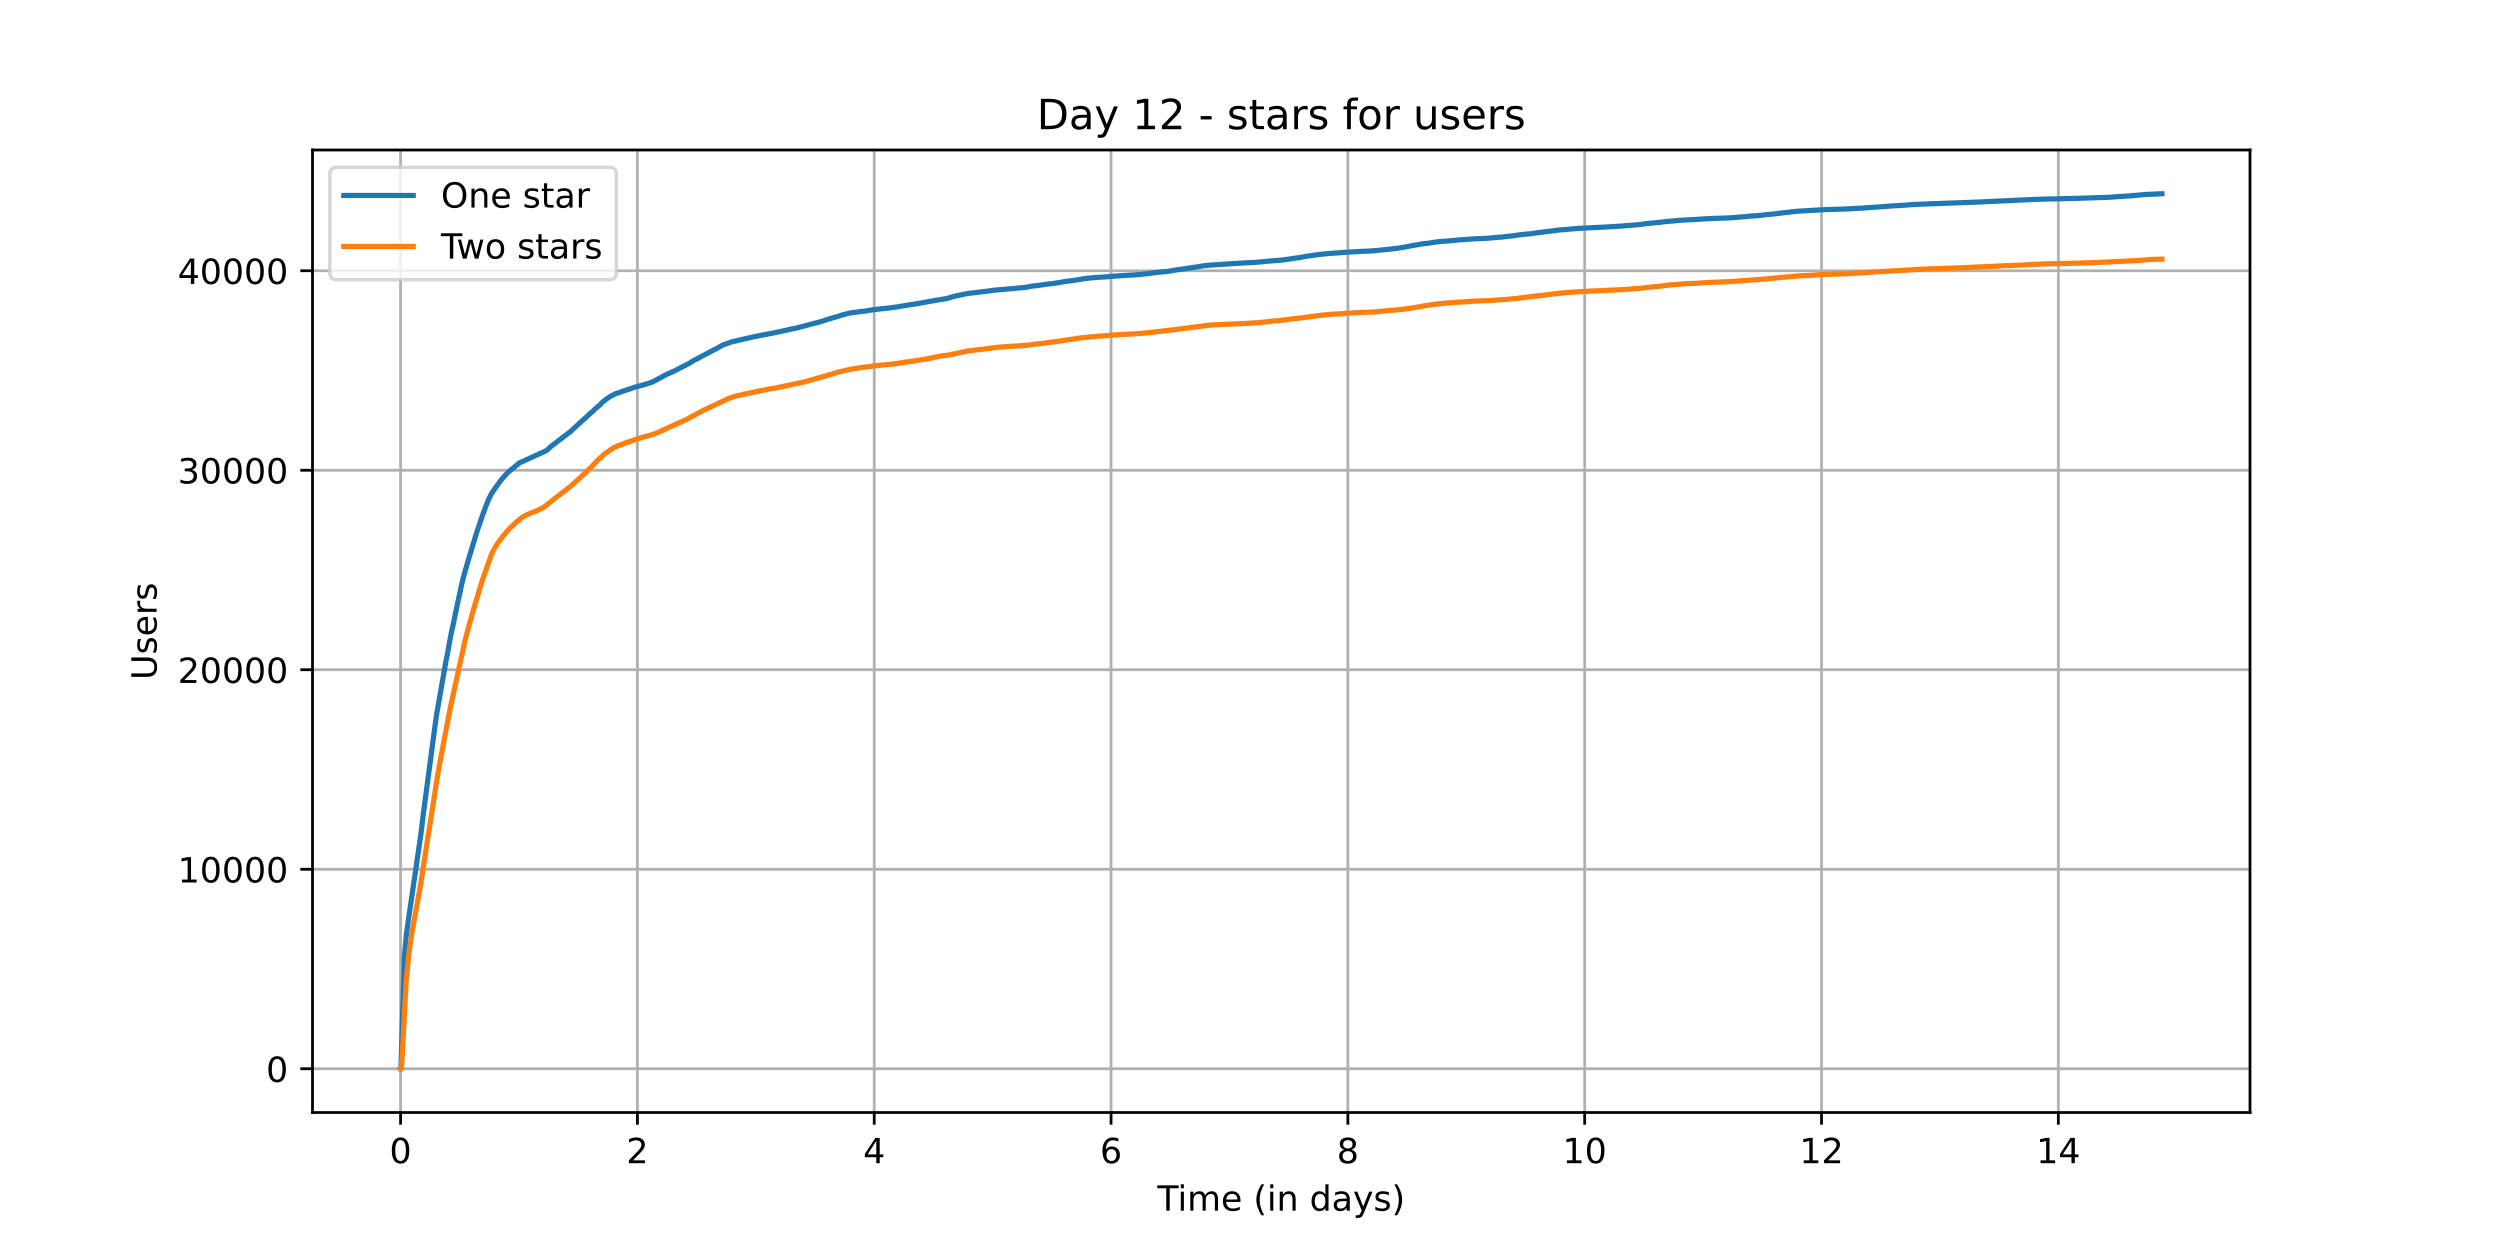 <?xml version="1.0" encoding="utf-8" standalone="no"?>
<!DOCTYPE svg PUBLIC "-//W3C//DTD SVG 1.1//EN"
  "http://www.w3.org/Graphics/SVG/1.1/DTD/svg11.dtd">
<!-- Created with matplotlib (https://matplotlib.org/) -->
<svg height="360pt" version="1.1" viewBox="0 0 720 360" width="720pt" xmlns="http://www.w3.org/2000/svg" xmlns:xlink="http://www.w3.org/1999/xlink">
 <defs>
  <style type="text/css">*{stroke-linecap:butt;stroke-linejoin:round;}</style>
 </defs>
 <g id="figure_1">
  <g id="patch_1">
   <path d="M 0 360 
L 720 360 
L 720 0 
L 0 0 
z
" style="fill:#ffffff;"/>
  </g>
  <g id="axes_1">
   <g id="patch_2">
    <path d="M 90 320.4 
L 648 320.4 
L 648 43.2 
L 90 43.2 
z
" style="fill:#ffffff;"/>
   </g>
   <g id="matplotlib.axis_1">
    <g id="xtick_1">
     <g id="line2d_1">
      <path clip-path="url(#p7d984fe4cb)" d="M 115.364 320.4 
L 115.364 43.2 
" style="fill:none;stroke:#b0b0b0;stroke-linecap:square;stroke-width:0.8;"/>
     </g>
     <g id="line2d_2">
      <defs>
       <path d="M 0 0 
L 0 3.5 
" id="m605df77169" style="stroke:#000000;stroke-width:0.8;"/>
      </defs>
      <g>
       <use style="stroke:#000000;stroke-width:0.8;" x="115.364" xlink:href="#m605df77169" y="320.4"/>
      </g>
     </g>
     <g id="text_1">
      <!-- 0 -->
      <g transform="translate(112.182 334.998)scale(0.1 -0.1)">
       <defs>
        <path d="M 31.781 66.406 
Q 24.172 66.406 20.328 58.906 
Q 16.5 51.422 16.5 36.375 
Q 16.5 21.391 20.328 13.891 
Q 24.172 6.391 31.781 6.391 
Q 39.453 6.391 43.281 13.891 
Q 47.125 21.391 47.125 36.375 
Q 47.125 51.422 43.281 58.906 
Q 39.453 66.406 31.781 66.406 
z
M 31.781 74.219 
Q 44.047 74.219 50.516 64.516 
Q 56.984 54.828 56.984 36.375 
Q 56.984 17.969 50.516 8.266 
Q 44.047 -1.422 31.781 -1.422 
Q 19.531 -1.422 13.062 8.266 
Q 6.594 17.969 6.594 36.375 
Q 6.594 54.828 13.062 64.516 
Q 19.531 74.219 31.781 74.219 
z
" id="DejaVuSans-48"/>
       </defs>
       <use xlink:href="#DejaVuSans-48"/>
      </g>
     </g>
    </g>
    <g id="xtick_2">
     <g id="line2d_3">
      <path clip-path="url(#p7d984fe4cb)" d="M 183.569 320.4 
L 183.569 43.2 
" style="fill:none;stroke:#b0b0b0;stroke-linecap:square;stroke-width:0.8;"/>
     </g>
     <g id="line2d_4">
      <g>
       <use style="stroke:#000000;stroke-width:0.8;" x="183.569" xlink:href="#m605df77169" y="320.4"/>
      </g>
     </g>
     <g id="text_2">
      <!-- 2 -->
      <g transform="translate(180.388 334.998)scale(0.1 -0.1)">
       <defs>
        <path d="M 19.188 8.297 
L 53.609 8.297 
L 53.609 0 
L 7.328 0 
L 7.328 8.297 
Q 12.938 14.109 22.625 23.891 
Q 32.328 33.688 34.812 36.531 
Q 39.547 41.844 41.422 45.531 
Q 43.312 49.219 43.312 52.781 
Q 43.312 58.594 39.234 62.25 
Q 35.156 65.922 28.609 65.922 
Q 23.969 65.922 18.812 64.312 
Q 13.672 62.703 7.812 59.422 
L 7.812 69.391 
Q 13.766 71.781 18.938 73 
Q 24.125 74.219 28.422 74.219 
Q 39.75 74.219 46.484 68.547 
Q 53.219 62.891 53.219 53.422 
Q 53.219 48.922 51.531 44.891 
Q 49.859 40.875 45.406 35.406 
Q 44.188 33.984 37.641 27.219 
Q 31.109 20.453 19.188 8.297 
z
" id="DejaVuSans-50"/>
       </defs>
       <use xlink:href="#DejaVuSans-50"/>
      </g>
     </g>
    </g>
    <g id="xtick_3">
     <g id="line2d_5">
      <path clip-path="url(#p7d984fe4cb)" d="M 251.774 320.4 
L 251.774 43.2 
" style="fill:none;stroke:#b0b0b0;stroke-linecap:square;stroke-width:0.8;"/>
     </g>
     <g id="line2d_6">
      <g>
       <use style="stroke:#000000;stroke-width:0.8;" x="251.774" xlink:href="#m605df77169" y="320.4"/>
      </g>
     </g>
     <g id="text_3">
      <!-- 4 -->
      <g transform="translate(248.593 334.998)scale(0.1 -0.1)">
       <defs>
        <path d="M 37.797 64.312 
L 12.891 25.391 
L 37.797 25.391 
z
M 35.203 72.906 
L 47.609 72.906 
L 47.609 25.391 
L 58.016 25.391 
L 58.016 17.188 
L 47.609 17.188 
L 47.609 0 
L 37.797 0 
L 37.797 17.188 
L 4.891 17.188 
L 4.891 26.703 
z
" id="DejaVuSans-52"/>
       </defs>
       <use xlink:href="#DejaVuSans-52"/>
      </g>
     </g>
    </g>
    <g id="xtick_4">
     <g id="line2d_7">
      <path clip-path="url(#p7d984fe4cb)" d="M 319.979 320.4 
L 319.979 43.2 
" style="fill:none;stroke:#b0b0b0;stroke-linecap:square;stroke-width:0.8;"/>
     </g>
     <g id="line2d_8">
      <g>
       <use style="stroke:#000000;stroke-width:0.8;" x="319.979" xlink:href="#m605df77169" y="320.4"/>
      </g>
     </g>
     <g id="text_4">
      <!-- 6 -->
      <g transform="translate(316.798 334.998)scale(0.1 -0.1)">
       <defs>
        <path d="M 33.016 40.375 
Q 26.375 40.375 22.484 35.828 
Q 18.609 31.297 18.609 23.391 
Q 18.609 15.531 22.484 10.953 
Q 26.375 6.391 33.016 6.391 
Q 39.656 6.391 43.531 10.953 
Q 47.406 15.531 47.406 23.391 
Q 47.406 31.297 43.531 35.828 
Q 39.656 40.375 33.016 40.375 
z
M 52.594 71.297 
L 52.594 62.312 
Q 48.875 64.062 45.094 64.984 
Q 41.312 65.922 37.594 65.922 
Q 27.828 65.922 22.672 59.328 
Q 17.531 52.734 16.797 39.406 
Q 19.672 43.656 24.016 45.922 
Q 28.375 48.188 33.594 48.188 
Q 44.578 48.188 50.953 41.516 
Q 57.328 34.859 57.328 23.391 
Q 57.328 12.156 50.688 5.359 
Q 44.047 -1.422 33.016 -1.422 
Q 20.359 -1.422 13.672 8.266 
Q 6.984 17.969 6.984 36.375 
Q 6.984 53.656 15.188 63.938 
Q 23.391 74.219 37.203 74.219 
Q 40.922 74.219 44.703 73.484 
Q 48.484 72.75 52.594 71.297 
z
" id="DejaVuSans-54"/>
       </defs>
       <use xlink:href="#DejaVuSans-54"/>
      </g>
     </g>
    </g>
    <g id="xtick_5">
     <g id="line2d_9">
      <path clip-path="url(#p7d984fe4cb)" d="M 388.184 320.4 
L 388.184 43.2 
" style="fill:none;stroke:#b0b0b0;stroke-linecap:square;stroke-width:0.8;"/>
     </g>
     <g id="line2d_10">
      <g>
       <use style="stroke:#000000;stroke-width:0.8;" x="388.184" xlink:href="#m605df77169" y="320.4"/>
      </g>
     </g>
     <g id="text_5">
      <!-- 8 -->
      <g transform="translate(385.003 334.998)scale(0.1 -0.1)">
       <defs>
        <path d="M 31.781 34.625 
Q 24.75 34.625 20.719 30.859 
Q 16.703 27.094 16.703 20.516 
Q 16.703 13.922 20.719 10.156 
Q 24.75 6.391 31.781 6.391 
Q 38.812 6.391 42.859 10.172 
Q 46.922 13.969 46.922 20.516 
Q 46.922 27.094 42.891 30.859 
Q 38.875 34.625 31.781 34.625 
z
M 21.922 38.812 
Q 15.578 40.375 12.031 44.719 
Q 8.5 49.078 8.5 55.328 
Q 8.5 64.062 14.719 69.141 
Q 20.953 74.219 31.781 74.219 
Q 42.672 74.219 48.875 69.141 
Q 55.078 64.062 55.078 55.328 
Q 55.078 49.078 51.531 44.719 
Q 48 40.375 41.703 38.812 
Q 48.828 37.156 52.797 32.312 
Q 56.781 27.484 56.781 20.516 
Q 56.781 9.906 50.312 4.234 
Q 43.844 -1.422 31.781 -1.422 
Q 19.734 -1.422 13.25 4.234 
Q 6.781 9.906 6.781 20.516 
Q 6.781 27.484 10.781 32.312 
Q 14.797 37.156 21.922 38.812 
z
M 18.312 54.391 
Q 18.312 48.734 21.844 45.562 
Q 25.391 42.391 31.781 42.391 
Q 38.141 42.391 41.719 45.562 
Q 45.312 48.734 45.312 54.391 
Q 45.312 60.062 41.719 63.234 
Q 38.141 66.406 31.781 66.406 
Q 25.391 66.406 21.844 63.234 
Q 18.312 60.062 18.312 54.391 
z
" id="DejaVuSans-56"/>
       </defs>
       <use xlink:href="#DejaVuSans-56"/>
      </g>
     </g>
    </g>
    <g id="xtick_6">
     <g id="line2d_11">
      <path clip-path="url(#p7d984fe4cb)" d="M 456.389 320.4 
L 456.389 43.2 
" style="fill:none;stroke:#b0b0b0;stroke-linecap:square;stroke-width:0.8;"/>
     </g>
     <g id="line2d_12">
      <g>
       <use style="stroke:#000000;stroke-width:0.8;" x="456.389" xlink:href="#m605df77169" y="320.4"/>
      </g>
     </g>
     <g id="text_6">
      <!-- 10 -->
      <g transform="translate(450.027 334.998)scale(0.1 -0.1)">
       <defs>
        <path d="M 12.406 8.297 
L 28.516 8.297 
L 28.516 63.922 
L 10.984 60.406 
L 10.984 69.391 
L 28.422 72.906 
L 38.281 72.906 
L 38.281 8.297 
L 54.391 8.297 
L 54.391 0 
L 12.406 0 
z
" id="DejaVuSans-49"/>
       </defs>
       <use xlink:href="#DejaVuSans-49"/>
       <use x="63.623" xlink:href="#DejaVuSans-48"/>
      </g>
     </g>
    </g>
    <g id="xtick_7">
     <g id="line2d_13">
      <path clip-path="url(#p7d984fe4cb)" d="M 524.595 320.4 
L 524.595 43.2 
" style="fill:none;stroke:#b0b0b0;stroke-linecap:square;stroke-width:0.8;"/>
     </g>
     <g id="line2d_14">
      <g>
       <use style="stroke:#000000;stroke-width:0.8;" x="524.595" xlink:href="#m605df77169" y="320.4"/>
      </g>
     </g>
     <g id="text_7">
      <!-- 12 -->
      <g transform="translate(518.232 334.998)scale(0.1 -0.1)">
       <use xlink:href="#DejaVuSans-49"/>
       <use x="63.623" xlink:href="#DejaVuSans-50"/>
      </g>
     </g>
    </g>
    <g id="xtick_8">
     <g id="line2d_15">
      <path clip-path="url(#p7d984fe4cb)" d="M 592.8 320.4 
L 592.8 43.2 
" style="fill:none;stroke:#b0b0b0;stroke-linecap:square;stroke-width:0.8;"/>
     </g>
     <g id="line2d_16">
      <g>
       <use style="stroke:#000000;stroke-width:0.8;" x="592.8" xlink:href="#m605df77169" y="320.4"/>
      </g>
     </g>
     <g id="text_8">
      <!-- 14 -->
      <g transform="translate(586.437 334.998)scale(0.1 -0.1)">
       <use xlink:href="#DejaVuSans-49"/>
       <use x="63.623" xlink:href="#DejaVuSans-52"/>
      </g>
     </g>
    </g>
    <g id="text_9">
     <!-- Time (in days) -->
     <g transform="translate(333.327 348.677)scale(0.1 -0.1)">
      <defs>
       <path d="M -0.297 72.906 
L 61.375 72.906 
L 61.375 64.594 
L 35.5 64.594 
L 35.5 0 
L 25.594 0 
L 25.594 64.594 
L -0.297 64.594 
z
" id="DejaVuSans-84"/>
       <path d="M 9.422 54.688 
L 18.406 54.688 
L 18.406 0 
L 9.422 0 
z
M 9.422 75.984 
L 18.406 75.984 
L 18.406 64.594 
L 9.422 64.594 
z
" id="DejaVuSans-105"/>
       <path d="M 52 44.188 
Q 55.375 50.25 60.062 53.125 
Q 64.75 56 71.094 56 
Q 79.641 56 84.281 50.016 
Q 88.922 44.047 88.922 33.016 
L 88.922 0 
L 79.891 0 
L 79.891 32.719 
Q 79.891 40.578 77.094 44.375 
Q 74.312 48.188 68.609 48.188 
Q 61.625 48.188 57.562 43.547 
Q 53.516 38.922 53.516 30.906 
L 53.516 0 
L 44.484 0 
L 44.484 32.719 
Q 44.484 40.625 41.703 44.406 
Q 38.922 48.188 33.109 48.188 
Q 26.219 48.188 22.156 43.531 
Q 18.109 38.875 18.109 30.906 
L 18.109 0 
L 9.078 0 
L 9.078 54.688 
L 18.109 54.688 
L 18.109 46.188 
Q 21.188 51.219 25.484 53.609 
Q 29.781 56 35.688 56 
Q 41.656 56 45.828 52.969 
Q 50 49.953 52 44.188 
z
" id="DejaVuSans-109"/>
       <path d="M 56.203 29.594 
L 56.203 25.203 
L 14.891 25.203 
Q 15.484 15.922 20.484 11.062 
Q 25.484 6.203 34.422 6.203 
Q 39.594 6.203 44.453 7.469 
Q 49.312 8.734 54.109 11.281 
L 54.109 2.781 
Q 49.266 0.734 44.188 -0.344 
Q 39.109 -1.422 33.891 -1.422 
Q 20.797 -1.422 13.156 6.188 
Q 5.516 13.812 5.516 26.812 
Q 5.516 40.234 12.766 48.109 
Q 20.016 56 32.328 56 
Q 43.359 56 49.781 48.891 
Q 56.203 41.797 56.203 29.594 
z
M 47.219 32.234 
Q 47.125 39.594 43.094 43.984 
Q 39.062 48.391 32.422 48.391 
Q 24.906 48.391 20.391 44.141 
Q 15.875 39.891 15.188 32.172 
z
" id="DejaVuSans-101"/>
       <path id="DejaVuSans-32"/>
       <path d="M 31 75.875 
Q 24.469 64.656 21.281 53.656 
Q 18.109 42.672 18.109 31.391 
Q 18.109 20.125 21.312 9.062 
Q 24.516 -2 31 -13.188 
L 23.188 -13.188 
Q 15.875 -1.703 12.234 9.375 
Q 8.594 20.453 8.594 31.391 
Q 8.594 42.281 12.203 53.312 
Q 15.828 64.359 23.188 75.875 
z
" id="DejaVuSans-40"/>
       <path d="M 54.891 33.016 
L 54.891 0 
L 45.906 0 
L 45.906 32.719 
Q 45.906 40.484 42.875 44.328 
Q 39.844 48.188 33.797 48.188 
Q 26.516 48.188 22.312 43.547 
Q 18.109 38.922 18.109 30.906 
L 18.109 0 
L 9.078 0 
L 9.078 54.688 
L 18.109 54.688 
L 18.109 46.188 
Q 21.344 51.125 25.703 53.562 
Q 30.078 56 35.797 56 
Q 45.219 56 50.047 50.172 
Q 54.891 44.344 54.891 33.016 
z
" id="DejaVuSans-110"/>
       <path d="M 45.406 46.391 
L 45.406 75.984 
L 54.391 75.984 
L 54.391 0 
L 45.406 0 
L 45.406 8.203 
Q 42.578 3.328 38.25 0.953 
Q 33.938 -1.422 27.875 -1.422 
Q 17.969 -1.422 11.734 6.484 
Q 5.516 14.406 5.516 27.297 
Q 5.516 40.188 11.734 48.094 
Q 17.969 56 27.875 56 
Q 33.938 56 38.25 53.625 
Q 42.578 51.266 45.406 46.391 
z
M 14.797 27.297 
Q 14.797 17.391 18.875 11.75 
Q 22.953 6.109 30.078 6.109 
Q 37.203 6.109 41.297 11.75 
Q 45.406 17.391 45.406 27.297 
Q 45.406 37.203 41.297 42.844 
Q 37.203 48.484 30.078 48.484 
Q 22.953 48.484 18.875 42.844 
Q 14.797 37.203 14.797 27.297 
z
" id="DejaVuSans-100"/>
       <path d="M 34.281 27.484 
Q 23.391 27.484 19.188 25 
Q 14.984 22.516 14.984 16.5 
Q 14.984 11.719 18.141 8.906 
Q 21.297 6.109 26.703 6.109 
Q 34.188 6.109 38.703 11.406 
Q 43.219 16.703 43.219 25.484 
L 43.219 27.484 
z
M 52.203 31.203 
L 52.203 0 
L 43.219 0 
L 43.219 8.297 
Q 40.141 3.328 35.547 0.953 
Q 30.953 -1.422 24.312 -1.422 
Q 15.922 -1.422 10.953 3.297 
Q 6 8.016 6 15.922 
Q 6 25.141 12.172 29.828 
Q 18.359 34.516 30.609 34.516 
L 43.219 34.516 
L 43.219 35.406 
Q 43.219 41.609 39.141 45 
Q 35.062 48.391 27.688 48.391 
Q 23 48.391 18.547 47.266 
Q 14.109 46.141 10.016 43.891 
L 10.016 52.203 
Q 14.938 54.109 19.578 55.047 
Q 24.219 56 28.609 56 
Q 40.484 56 46.344 49.844 
Q 52.203 43.703 52.203 31.203 
z
" id="DejaVuSans-97"/>
       <path d="M 32.172 -5.078 
Q 28.375 -14.844 24.75 -17.812 
Q 21.141 -20.797 15.094 -20.797 
L 7.906 -20.797 
L 7.906 -13.281 
L 13.188 -13.281 
Q 16.891 -13.281 18.938 -11.516 
Q 21 -9.766 23.484 -3.219 
L 25.094 0.875 
L 2.984 54.688 
L 12.5 54.688 
L 29.594 11.922 
L 46.688 54.688 
L 56.203 54.688 
z
" id="DejaVuSans-121"/>
       <path d="M 44.281 53.078 
L 44.281 44.578 
Q 40.484 46.531 36.375 47.5 
Q 32.281 48.484 27.875 48.484 
Q 21.188 48.484 17.844 46.438 
Q 14.5 44.391 14.5 40.281 
Q 14.5 37.156 16.891 35.375 
Q 19.281 33.594 26.516 31.984 
L 29.594 31.297 
Q 39.156 29.25 43.188 25.516 
Q 47.219 21.781 47.219 15.094 
Q 47.219 7.469 41.188 3.016 
Q 35.156 -1.422 24.609 -1.422 
Q 20.219 -1.422 15.453 -0.562 
Q 10.688 0.297 5.422 2 
L 5.422 11.281 
Q 10.406 8.688 15.234 7.391 
Q 20.062 6.109 24.812 6.109 
Q 31.156 6.109 34.562 8.281 
Q 37.984 10.453 37.984 14.406 
Q 37.984 18.062 35.516 20.016 
Q 33.062 21.969 24.703 23.781 
L 21.578 24.516 
Q 13.234 26.266 9.516 29.906 
Q 5.812 33.547 5.812 39.891 
Q 5.812 47.609 11.281 51.797 
Q 16.75 56 26.812 56 
Q 31.781 56 36.172 55.266 
Q 40.578 54.547 44.281 53.078 
z
" id="DejaVuSans-115"/>
       <path d="M 8.016 75.875 
L 15.828 75.875 
Q 23.141 64.359 26.781 53.312 
Q 30.422 42.281 30.422 31.391 
Q 30.422 20.453 26.781 9.375 
Q 23.141 -1.703 15.828 -13.188 
L 8.016 -13.188 
Q 14.5 -2 17.703 9.062 
Q 20.906 20.125 20.906 31.391 
Q 20.906 42.672 17.703 53.656 
Q 14.5 64.656 8.016 75.875 
z
" id="DejaVuSans-41"/>
      </defs>
      <use xlink:href="#DejaVuSans-84"/>
      <use x="57.959" xlink:href="#DejaVuSans-105"/>
      <use x="85.742" xlink:href="#DejaVuSans-109"/>
      <use x="183.154" xlink:href="#DejaVuSans-101"/>
      <use x="244.678" xlink:href="#DejaVuSans-32"/>
      <use x="276.465" xlink:href="#DejaVuSans-40"/>
      <use x="315.479" xlink:href="#DejaVuSans-105"/>
      <use x="343.262" xlink:href="#DejaVuSans-110"/>
      <use x="406.641" xlink:href="#DejaVuSans-32"/>
      <use x="438.428" xlink:href="#DejaVuSans-100"/>
      <use x="501.904" xlink:href="#DejaVuSans-97"/>
      <use x="563.184" xlink:href="#DejaVuSans-121"/>
      <use x="622.363" xlink:href="#DejaVuSans-115"/>
      <use x="674.463" xlink:href="#DejaVuSans-41"/>
     </g>
    </g>
   </g>
   <g id="matplotlib.axis_2">
    <g id="ytick_1">
     <g id="line2d_17">
      <path clip-path="url(#p7d984fe4cb)" d="M 90 307.8 
L 648 307.8 
" style="fill:none;stroke:#b0b0b0;stroke-linecap:square;stroke-width:0.8;"/>
     </g>
     <g id="line2d_18">
      <defs>
       <path d="M 0 0 
L -3.5 0 
" id="ma27647fde3" style="stroke:#000000;stroke-width:0.8;"/>
      </defs>
      <g>
       <use style="stroke:#000000;stroke-width:0.8;" x="90" xlink:href="#ma27647fde3" y="307.8"/>
      </g>
     </g>
     <g id="text_10">
      <!-- 0 -->
      <g transform="translate(76.638 311.599)scale(0.1 -0.1)">
       <use xlink:href="#DejaVuSans-48"/>
      </g>
     </g>
    </g>
    <g id="ytick_2">
     <g id="line2d_19">
      <path clip-path="url(#p7d984fe4cb)" d="M 90 250.344 
L 648 250.344 
" style="fill:none;stroke:#b0b0b0;stroke-linecap:square;stroke-width:0.8;"/>
     </g>
     <g id="line2d_20">
      <g>
       <use style="stroke:#000000;stroke-width:0.8;" x="90" xlink:href="#ma27647fde3" y="250.344"/>
      </g>
     </g>
     <g id="text_11">
      <!-- 10000 -->
      <g transform="translate(51.188 254.144)scale(0.1 -0.1)">
       <use xlink:href="#DejaVuSans-49"/>
       <use x="63.623" xlink:href="#DejaVuSans-48"/>
       <use x="127.246" xlink:href="#DejaVuSans-48"/>
       <use x="190.869" xlink:href="#DejaVuSans-48"/>
       <use x="254.492" xlink:href="#DejaVuSans-48"/>
      </g>
     </g>
    </g>
    <g id="ytick_3">
     <g id="line2d_21">
      <path clip-path="url(#p7d984fe4cb)" d="M 90 192.889 
L 648 192.889 
" style="fill:none;stroke:#b0b0b0;stroke-linecap:square;stroke-width:0.8;"/>
     </g>
     <g id="line2d_22">
      <g>
       <use style="stroke:#000000;stroke-width:0.8;" x="90" xlink:href="#ma27647fde3" y="192.889"/>
      </g>
     </g>
     <g id="text_12">
      <!-- 20000 -->
      <g transform="translate(51.188 196.688)scale(0.1 -0.1)">
       <use xlink:href="#DejaVuSans-50"/>
       <use x="63.623" xlink:href="#DejaVuSans-48"/>
       <use x="127.246" xlink:href="#DejaVuSans-48"/>
       <use x="190.869" xlink:href="#DejaVuSans-48"/>
       <use x="254.492" xlink:href="#DejaVuSans-48"/>
      </g>
     </g>
    </g>
    <g id="ytick_4">
     <g id="line2d_23">
      <path clip-path="url(#p7d984fe4cb)" d="M 90 135.433 
L 648 135.433 
" style="fill:none;stroke:#b0b0b0;stroke-linecap:square;stroke-width:0.8;"/>
     </g>
     <g id="line2d_24">
      <g>
       <use style="stroke:#000000;stroke-width:0.8;" x="90" xlink:href="#ma27647fde3" y="135.433"/>
      </g>
     </g>
     <g id="text_13">
      <!-- 30000 -->
      <g transform="translate(51.188 139.233)scale(0.1 -0.1)">
       <defs>
        <path d="M 40.578 39.312 
Q 47.656 37.797 51.625 33 
Q 55.609 28.219 55.609 21.188 
Q 55.609 10.406 48.188 4.484 
Q 40.766 -1.422 27.094 -1.422 
Q 22.516 -1.422 17.656 -0.516 
Q 12.797 0.391 7.625 2.203 
L 7.625 11.719 
Q 11.719 9.328 16.594 8.109 
Q 21.484 6.891 26.812 6.891 
Q 36.078 6.891 40.938 10.547 
Q 45.797 14.203 45.797 21.188 
Q 45.797 27.641 41.281 31.266 
Q 36.766 34.906 28.719 34.906 
L 20.219 34.906 
L 20.219 43.016 
L 29.109 43.016 
Q 36.375 43.016 40.234 45.922 
Q 44.094 48.828 44.094 54.297 
Q 44.094 59.906 40.109 62.906 
Q 36.141 65.922 28.719 65.922 
Q 24.656 65.922 20.016 65.031 
Q 15.375 64.156 9.812 62.312 
L 9.812 71.094 
Q 15.438 72.656 20.344 73.438 
Q 25.25 74.219 29.594 74.219 
Q 40.828 74.219 47.359 69.109 
Q 53.906 64.016 53.906 55.328 
Q 53.906 49.266 50.438 45.094 
Q 46.969 40.922 40.578 39.312 
z
" id="DejaVuSans-51"/>
       </defs>
       <use xlink:href="#DejaVuSans-51"/>
       <use x="63.623" xlink:href="#DejaVuSans-48"/>
       <use x="127.246" xlink:href="#DejaVuSans-48"/>
       <use x="190.869" xlink:href="#DejaVuSans-48"/>
       <use x="254.492" xlink:href="#DejaVuSans-48"/>
      </g>
     </g>
    </g>
    <g id="ytick_5">
     <g id="line2d_25">
      <path clip-path="url(#p7d984fe4cb)" d="M 90 77.978 
L 648 77.978 
" style="fill:none;stroke:#b0b0b0;stroke-linecap:square;stroke-width:0.8;"/>
     </g>
     <g id="line2d_26">
      <g>
       <use style="stroke:#000000;stroke-width:0.8;" x="90" xlink:href="#ma27647fde3" y="77.978"/>
      </g>
     </g>
     <g id="text_14">
      <!-- 40000 -->
      <g transform="translate(51.188 81.777)scale(0.1 -0.1)">
       <use xlink:href="#DejaVuSans-52"/>
       <use x="63.623" xlink:href="#DejaVuSans-48"/>
       <use x="127.246" xlink:href="#DejaVuSans-48"/>
       <use x="190.869" xlink:href="#DejaVuSans-48"/>
       <use x="254.492" xlink:href="#DejaVuSans-48"/>
      </g>
     </g>
    </g>
    <g id="text_15">
     <!-- Users -->
     <g transform="translate(45.108 195.801)rotate(-90)scale(0.1 -0.1)">
      <defs>
       <path d="M 8.688 72.906 
L 18.609 72.906 
L 18.609 28.609 
Q 18.609 16.891 22.844 11.734 
Q 27.094 6.594 36.625 6.594 
Q 46.094 6.594 50.344 11.734 
Q 54.594 16.891 54.594 28.609 
L 54.594 72.906 
L 64.5 72.906 
L 64.5 27.391 
Q 64.5 13.141 57.438 5.859 
Q 50.391 -1.422 36.625 -1.422 
Q 22.797 -1.422 15.734 5.859 
Q 8.688 13.141 8.688 27.391 
z
" id="DejaVuSans-85"/>
       <path d="M 41.109 46.297 
Q 39.594 47.172 37.812 47.578 
Q 36.031 48 33.891 48 
Q 26.266 48 22.188 43.047 
Q 18.109 38.094 18.109 28.812 
L 18.109 0 
L 9.078 0 
L 9.078 54.688 
L 18.109 54.688 
L 18.109 46.188 
Q 20.953 51.172 25.484 53.578 
Q 30.031 56 36.531 56 
Q 37.453 56 38.578 55.875 
Q 39.703 55.766 41.062 55.516 
z
" id="DejaVuSans-114"/>
      </defs>
      <use xlink:href="#DejaVuSans-85"/>
      <use x="73.193" xlink:href="#DejaVuSans-115"/>
      <use x="125.293" xlink:href="#DejaVuSans-101"/>
      <use x="186.816" xlink:href="#DejaVuSans-114"/>
      <use x="227.93" xlink:href="#DejaVuSans-115"/>
     </g>
    </g>
   </g>
   <g id="line2d_27">
    <path clip-path="url(#p7d984fe4cb)" d="M 115.364 307.8 
L 115.446 307.748 
L 115.516 306.53 
L 116.478 275.349 
L 117.018 269.265 
L 117.652 264.731 
L 121.219 240.227 
L 121.994 233.815 
L 125.493 207.477 
L 125.774 205.581 
L 128.544 189.815 
L 128.779 188.804 
L 129.553 184.454 
L 129.788 183.236 
L 130.234 181.076 
L 130.445 180.226 
L 131.056 177.227 
L 131.314 175.968 
L 133.097 167.712 
L 133.402 166.482 
L 133.989 164.368 
L 134.271 163.391 
L 134.599 162.254 
L 135.045 160.725 
L 137.298 153.325 
L 137.603 152.389 
L 137.908 151.504 
L 138.424 149.998 
L 138.706 149.125 
L 138.917 148.545 
L 139.762 146.247 
L 139.997 145.62 
L 140.701 143.868 
L 140.842 143.592 
L 141.499 142.265 
L 141.757 141.874 
L 142.133 141.3 
L 142.391 140.897 
L 144.48 138.03 
L 144.667 137.829 
L 145.019 137.433 
L 145.113 137.335 
L 146.122 136.209 
L 146.451 135.91 
L 147.718 134.853 
L 148.469 134.256 
L 148.657 134.1 
L 148.962 133.842 
L 149.455 133.382 
L 156.99 129.952 
L 157.249 129.808 
L 157.577 129.625 
L 158.094 129.119 
L 158.634 128.613 
L 159.056 128.286 
L 164.596 124.063 
L 164.971 123.621 
L 165.183 123.465 
L 165.746 122.943 
L 165.84 122.845 
L 168.304 120.604 
L 168.703 120.288 
L 169.266 119.754 
L 169.524 119.507 
L 170.182 118.898 
L 170.51 118.593 
L 170.886 118.3 
L 171.332 117.835 
L 172.2 117.082 
L 172.411 116.91 
L 172.834 116.565 
L 173.068 116.295 
L 173.28 116.036 
L 173.585 115.772 
L 173.867 115.537 
L 174.125 115.364 
L 174.993 114.669 
L 175.345 114.474 
L 175.932 114.066 
L 176.448 113.819 
L 176.683 113.715 
L 177.34 113.353 
L 177.763 113.244 
L 179.03 112.819 
L 179.241 112.733 
L 179.476 112.629 
L 179.711 112.555 
L 181.283 112.06 
L 181.518 111.974 
L 182.457 111.635 
L 183.113 111.428 
L 183.465 111.337 
L 183.677 111.279 
L 184.099 111.176 
L 184.404 111.078 
L 186.986 110.348 
L 187.197 110.251 
L 188.066 109.929 
L 188.418 109.734 
L 188.817 109.521 
L 191.539 108.062 
L 191.774 107.947 
L 192.079 107.797 
L 192.314 107.688 
L 192.807 107.458 
L 193.112 107.361 
L 193.347 107.251 
L 193.676 107.085 
L 194.168 106.855 
L 198.583 104.591 
L 199.945 103.729 
L 200.485 103.488 
L 200.79 103.339 
L 202.362 102.465 
L 202.597 102.35 
L 206.424 100.34 
L 207.081 99.983 
L 207.41 99.794 
L 208.067 99.437 
L 208.302 99.328 
L 208.654 99.202 
L 209.617 98.863 
L 209.828 98.8 
L 210.72 98.472 
L 210.932 98.409 
L 217.763 96.835 
L 218.467 96.731 
L 218.983 96.599 
L 219.687 96.496 
L 220.133 96.398 
L 222.131 96.019 
L 222.602 95.915 
L 223.002 95.841 
L 226.335 95.128 
L 226.828 95.025 
L 227.344 94.893 
L 227.79 94.789 
L 228.002 94.732 
L 228.8 94.623 
L 235.512 92.853 
L 235.934 92.761 
L 236.263 92.663 
L 236.592 92.554 
L 237.014 92.445 
L 237.812 92.175 
L 238.141 92.066 
L 239.925 91.52 
L 240.513 91.353 
L 240.888 91.256 
L 241.1 91.193 
L 242.32 90.785 
L 242.954 90.595 
L 243.4 90.486 
L 243.611 90.428 
L 244.081 90.325 
L 244.621 90.181 
L 245.255 90.078 
L 245.631 90.015 
L 246.664 89.906 
L 247.955 89.705 
L 249.27 89.601 
L 249.763 89.475 
L 250.396 89.366 
L 251.523 89.199 
L 252.461 89.09 
L 253.447 88.963 
L 254.527 88.854 
L 255.207 88.797 
L 256.146 88.688 
L 257.296 88.521 
L 258.305 88.412 
L 258.751 88.314 
L 259.971 88.13 
L 260.581 88.021 
L 262.083 87.768 
L 262.928 87.659 
L 263.257 87.613 
L 263.821 87.51 
L 264.103 87.441 
L 264.948 87.332 
L 266.99 86.947 
L 267.507 86.843 
L 267.882 86.774 
L 268.633 86.671 
L 269.149 86.539 
L 269.901 86.43 
L 271.521 86.148 
L 272.343 86.045 
L 272.813 85.935 
L 275.09 85.263 
L 275.325 85.223 
L 278.142 84.637 
L 278.729 84.528 
L 279.105 84.459 
L 280.255 84.35 
L 281.171 84.24 
L 282.04 84.131 
L 282.979 84.016 
L 283.941 83.907 
L 284.926 83.775 
L 285.654 83.672 
L 285.935 83.649 
L 286.663 83.545 
L 286.827 83.522 
L 287.461 83.476 
L 288.658 83.373 
L 288.964 83.344 
L 290.045 83.235 
L 290.655 83.201 
L 291.97 83.091 
L 292.815 82.999 
L 293.989 82.89 
L 294.646 82.844 
L 295.538 82.735 
L 295.89 82.678 
L 296.359 82.569 
L 296.641 82.5 
L 297.298 82.39 
L 297.603 82.356 
L 298.777 82.247 
L 299.129 82.195 
L 300.373 82 
L 301.147 81.891 
L 302.086 81.776 
L 303.048 81.666 
L 303.353 81.638 
L 304.011 81.534 
L 304.339 81.494 
L 304.926 81.385 
L 306.382 81.138 
L 306.945 81.029 
L 307.814 80.931 
L 308.8 80.822 
L 310.162 80.598 
L 310.938 80.489 
L 312.558 80.201 
L 313.778 80.092 
L 314.529 80.018 
L 315.609 79.908 
L 316.125 79.891 
L 317.721 79.782 
L 318.308 79.747 
L 319.762 79.638 
L 320.514 79.569 
L 322.015 79.46 
L 322.696 79.408 
L 324.573 79.299 
L 325.184 79.265 
L 327.155 79.156 
L 327.836 79.098 
L 328.892 78.989 
L 329.784 78.886 
L 330.746 78.782 
L 331.098 78.731 
L 331.967 78.621 
L 333.046 78.472 
L 334.196 78.363 
L 334.947 78.288 
L 336.121 78.179 
L 337.201 78.03 
L 337.67 77.926 
L 338.069 77.851 
L 339.313 77.656 
L 340.112 77.547 
L 341.145 77.403 
L 341.92 77.294 
L 343.282 77.07 
L 343.963 76.961 
L 344.761 76.88 
L 345.254 76.771 
L 346.593 76.553 
L 347.555 76.455 
L 347.814 76.398 
L 349.574 76.289 
L 350.208 76.248 
L 351.663 76.139 
L 352.203 76.116 
L 353.799 76.007 
L 354.456 75.955 
L 356.334 75.846 
L 356.616 75.823 
L 358.517 75.72 
L 358.798 75.697 
L 361.192 75.588 
L 361.92 75.524 
L 363.164 75.421 
L 363.446 75.398 
L 364.455 75.289 
L 365.206 75.214 
L 366.543 75.111 
L 366.848 75.082 
L 368.374 74.973 
L 369.125 74.904 
L 369.9 74.801 
L 370.228 74.76 
L 370.863 74.651 
L 371.731 74.548 
L 372.411 74.439 
L 372.834 74.352 
L 373.843 74.243 
L 375.416 73.973 
L 376.073 73.864 
L 376.542 73.755 
L 377.434 73.646 
L 378.584 73.479 
L 379.359 73.37 
L 380.321 73.244 
L 381.494 73.134 
L 382.386 73.025 
L 384.17 72.916 
L 384.851 72.864 
L 386.329 72.755 
L 387.08 72.68 
L 388.817 72.571 
L 389.357 72.548 
L 391.328 72.439 
L 391.61 72.416 
L 394.356 72.307 
L 394.942 72.273 
L 396.092 72.163 
L 396.679 72.129 
L 397.618 72.02 
L 398.416 71.934 
L 399.707 71.824 
L 400.599 71.721 
L 401.467 71.612 
L 402.312 71.514 
L 403.086 71.405 
L 404.799 71.1 
L 405.457 70.991 
L 407.569 70.583 
L 408.344 70.474 
L 410.011 70.175 
L 411.184 70.066 
L 412.287 69.905 
L 412.921 69.796 
L 413.977 69.647 
L 415.033 69.538 
L 415.69 69.492 
L 417.122 69.388 
L 417.474 69.337 
L 418.084 69.302 
L 419.187 69.193 
L 420.032 69.095 
L 421.933 68.986 
L 422.707 68.911 
L 424.491 68.802 
L 425.148 68.756 
L 427.965 68.647 
L 428.622 68.595 
L 430.008 68.486 
L 430.36 68.434 
L 431.745 68.325 
L 432.285 68.308 
L 433.107 68.199 
L 433.974 68.095 
L 435.031 67.986 
L 435.875 67.889 
L 436.533 67.785 
L 436.932 67.711 
L 437.987 67.601 
L 439.044 67.458 
L 440.522 67.349 
L 441.485 67.222 
L 442.165 67.113 
L 443.081 66.998 
L 443.973 66.889 
L 445.03 66.745 
L 445.852 66.636 
L 446.58 66.567 
L 447.519 66.464 
L 447.918 66.389 
L 448.646 66.28 
L 449.35 66.222 
L 450.618 66.113 
L 451.181 66.085 
L 452.12 65.975 
L 452.731 65.935 
L 453.975 65.832 
L 454.209 65.792 
L 456.509 65.682 
L 457.166 65.636 
L 459.537 65.527 
L 460.123 65.493 
L 462.423 65.384 
L 463.08 65.338 
L 465.193 65.228 
L 465.521 65.188 
L 467.281 65.085 
L 467.586 65.05 
L 469.088 64.941 
L 469.792 64.878 
L 471.153 64.769 
L 471.834 64.717 
L 472.726 64.608 
L 473.102 64.545 
L 474.252 64.378 
L 475.613 64.269 
L 476.553 64.154 
L 477.797 64.045 
L 478.572 63.964 
L 479.37 63.855 
L 480.191 63.763 
L 481.741 63.654 
L 482.07 63.614 
L 483.126 63.511 
L 483.361 63.47 
L 485.263 63.361 
L 485.873 63.321 
L 488.314 63.212 
L 488.971 63.16 
L 490.614 63.051 
L 491.224 63.016 
L 493.313 62.913 
L 493.594 62.896 
L 494.111 62.884 
L 497.443 62.775 
L 497.959 62.758 
L 499.65 62.649 
L 500.002 62.597 
L 501.453 62.488 
L 502.18 62.425 
L 503.4 62.315 
L 504.198 62.229 
L 506.029 62.12 
L 506.803 62.04 
L 507.836 61.936 
L 508.211 61.867 
L 509.526 61.758 
L 510.324 61.672 
L 511.333 61.563 
L 512.249 61.454 
L 513.211 61.344 
L 513.399 61.298 
L 514.174 61.218 
L 515.254 61.109 
L 516.334 60.96 
L 517.578 60.85 
L 518.235 60.799 
L 520.208 60.689 
L 520.842 60.649 
L 522.814 60.54 
L 523.448 60.5 
L 525.489 60.391 
L 526.1 60.35 
L 530.042 60.241 
L 530.582 60.218 
L 533.375 60.109 
L 534.102 60.04 
L 536.449 59.931 
L 537.2 59.862 
L 538.772 59.753 
L 539.43 59.707 
L 541.026 59.598 
L 541.659 59.552 
L 543.138 59.443 
L 543.842 59.379 
L 545.556 59.27 
L 546.143 59.242 
L 547.927 59.132 
L 548.514 59.098 
L 549.852 58.989 
L 550.533 58.931 
L 552.669 58.822 
L 553.233 58.799 
L 556.12 58.69 
L 556.636 58.673 
L 559.664 58.564 
L 559.945 58.546 
L 563.114 58.437 
L 563.654 58.42 
L 566.471 58.311 
L 567.01 58.288 
L 570.108 58.179 
L 570.648 58.156 
L 572.807 58.047 
L 573.394 58.012 
L 575.67 57.903 
L 576.234 57.874 
L 578.98 57.765 
L 579.543 57.742 
L 581.328 57.633 
L 581.868 57.61 
L 584.544 57.501 
L 585.131 57.466 
L 588.347 57.357 
L 588.886 57.334 
L 594.026 57.225 
L 594.566 57.208 
L 599.119 57.098 
L 599.682 57.07 
L 603.25 56.961 
L 603.813 56.932 
L 607.31 56.823 
L 607.591 56.8 
L 609.141 56.691 
L 609.845 56.627 
L 611.864 56.518 
L 612.521 56.466 
L 614.164 56.357 
L 614.939 56.283 
L 615.924 56.185 
L 616.136 56.162 
L 616.769 56.116 
L 618.036 56.007 
L 618.623 55.972 
L 621.252 55.863 
L 621.838 55.829 
L 622.636 55.8 
L 622.636 55.8 
" style="fill:none;stroke:#1f77b4;stroke-linecap:square;stroke-width:1.5;"/>
   </g>
   <g id="line2d_28">
    <path clip-path="url(#p7d984fe4cb)" d="M 115.364 307.8 
L 115.516 307.748 
L 115.634 307.168 
L 115.798 304.715 
L 116.995 282.284 
L 117.886 273.568 
L 118.543 269.178 
L 119.459 264.094 
L 121.008 255.487 
L 126.033 223.294 
L 126.361 221.393 
L 127.652 214.509 
L 127.981 212.797 
L 128.825 208.31 
L 129.694 203.817 
L 133.919 184.518 
L 134.13 183.702 
L 135.233 179.542 
L 135.773 177.669 
L 136.171 176.181 
L 138.331 169.016 
L 138.847 167.321 
L 141.499 159.789 
L 141.734 159.266 
L 141.992 158.691 
L 142.18 158.352 
L 142.485 157.812 
L 143.236 156.589 
L 144.573 154.767 
L 144.879 154.388 
L 145.066 154.124 
L 145.559 153.595 
L 146.404 152.613 
L 146.615 152.348 
L 146.826 152.13 
L 149.009 150.119 
L 149.126 150.016 
L 150.232 149.096 
L 151.147 148.556 
L 151.546 148.361 
L 151.875 148.194 
L 152.156 148.091 
L 153.916 147.344 
L 154.761 147.028 
L 155.066 146.879 
L 155.512 146.66 
L 155.817 146.505 
L 156.169 146.315 
L 156.451 146.189 
L 156.709 146.011 
L 159.315 143.948 
L 159.596 143.713 
L 163.022 141.104 
L 163.234 140.909 
L 163.374 140.782 
L 163.68 140.576 
L 164.948 139.518 
L 165.159 139.3 
L 165.652 138.858 
L 166.356 138.203 
L 168.891 135.887 
L 169.125 135.669 
L 169.618 135.146 
L 170.252 134.554 
L 170.463 134.353 
L 170.698 134.118 
L 171.003 133.761 
L 172.2 132.474 
L 172.341 132.337 
L 172.834 131.9 
L 173.021 131.75 
L 173.28 131.526 
L 174.007 130.808 
L 176.753 128.912 
L 176.988 128.809 
L 177.223 128.728 
L 177.786 128.453 
L 178.49 128.228 
L 178.725 128.125 
L 179.945 127.642 
L 180.861 127.309 
L 181.048 127.257 
L 181.447 127.154 
L 181.87 126.976 
L 182.151 126.867 
L 183.278 126.488 
L 183.512 126.407 
L 184.099 126.235 
L 184.428 126.126 
L 187.408 125.298 
L 187.714 125.206 
L 188.77 124.839 
L 190.131 124.287 
L 190.389 124.178 
L 191.046 123.833 
L 195.65 121.713 
L 195.955 121.627 
L 196.19 121.5 
L 196.706 121.265 
L 197.129 121.092 
L 197.387 120.983 
L 199.781 119.679 
L 199.992 119.564 
L 202.715 118.099 
L 203.207 117.863 
L 203.489 117.76 
L 204.076 117.467 
L 204.381 117.375 
L 204.64 117.22 
L 204.851 117.117 
L 210.133 114.623 
L 210.509 114.52 
L 211.049 114.37 
L 211.307 114.278 
L 211.542 114.152 
L 215.274 113.342 
L 215.767 113.233 
L 219.312 112.468 
L 219.969 112.359 
L 222.32 111.888 
L 223.189 111.779 
L 226.617 111.061 
L 227.25 110.957 
L 227.79 110.808 
L 228.236 110.699 
L 230.583 110.233 
L 231.029 110.13 
L 231.451 110.044 
L 234.221 109.262 
L 234.503 109.193 
L 234.831 109.084 
L 238.282 108.136 
L 238.681 107.97 
L 239.15 107.86 
L 240.794 107.355 
L 241.1 107.257 
L 241.358 107.148 
L 245.771 106.189 
L 246.429 106.079 
L 247.274 105.987 
L 247.838 105.878 
L 248.964 105.717 
L 250.208 105.608 
L 251.616 105.378 
L 252.719 105.275 
L 252.907 105.24 
L 254.01 105.131 
L 254.644 105.091 
L 255.7 104.982 
L 256.498 104.902 
L 257.39 104.792 
L 258.164 104.712 
L 258.821 104.603 
L 259.174 104.551 
L 260.628 104.304 
L 261.567 104.201 
L 261.966 104.126 
L 263.022 104.022 
L 263.469 103.925 
L 264.948 103.678 
L 265.582 103.569 
L 265.816 103.517 
L 266.732 103.408 
L 270.018 102.707 
L 270.676 102.603 
L 271.122 102.506 
L 271.991 102.402 
L 272.977 102.293 
L 273.259 102.218 
L 273.94 102.109 
L 278.635 101.081 
L 279.574 100.977 
L 279.926 100.926 
L 281.03 100.77 
L 282.298 100.661 
L 283.213 100.546 
L 283.941 100.437 
L 284.246 100.403 
L 284.973 100.294 
L 285.701 100.225 
L 286.64 100.115 
L 287.696 99.972 
L 289.575 99.863 
L 290.326 99.794 
L 292.088 99.69 
L 292.369 99.667 
L 294.012 99.558 
L 294.81 99.472 
L 296.477 99.363 
L 297.814 99.144 
L 298.988 99.035 
L 299.716 98.966 
L 300.537 98.857 
L 300.912 98.794 
L 301.828 98.685 
L 302.978 98.512 
L 304.011 98.415 
L 304.222 98.357 
L 305.137 98.248 
L 305.583 98.15 
L 306.546 98.03 
L 307.133 97.926 
L 307.532 97.852 
L 308.542 97.72 
L 309.293 97.622 
L 309.551 97.559 
L 310.303 97.45 
L 310.632 97.409 
L 311.313 97.3 
L 312.042 97.231 
L 313.144 97.122 
L 313.473 97.082 
L 315.022 96.973 
L 315.397 96.909 
L 316.219 96.823 
L 317.908 96.72 
L 318.237 96.674 
L 319.856 96.57 
L 320.044 96.53 
L 321.57 96.421 
L 322.18 96.381 
L 324.409 96.272 
L 324.667 96.26 
L 326.592 96.151 
L 327.202 96.111 
L 328.821 96.002 
L 329.573 95.933 
L 330.629 95.824 
L 331.45 95.737 
L 332.413 95.634 
L 332.765 95.582 
L 333.539 95.473 
L 334.243 95.41 
L 335.065 95.301 
L 335.886 95.209 
L 336.801 95.1 
L 337.553 95.025 
L 338.397 94.916 
L 338.749 94.864 
L 339.618 94.755 
L 342.6 94.381 
L 343.446 94.278 
L 343.798 94.221 
L 344.69 94.117 
L 345.066 94.054 
L 346.053 93.95 
L 346.523 93.841 
L 347.649 93.732 
L 348.471 93.646 
L 349.997 93.537 
L 350.56 93.508 
L 353.025 93.399 
L 353.564 93.376 
L 356.428 93.267 
L 357.038 93.227 
L 359.174 93.117 
L 359.902 93.054 
L 362.342 92.945 
L 363.235 92.842 
L 364.408 92.738 
L 364.642 92.686 
L 365.628 92.577 
L 366.52 92.468 
L 367.999 92.359 
L 368.28 92.342 
L 368.961 92.233 
L 369.712 92.158 
L 370.675 92.049 
L 371.895 91.859 
L 373.092 91.75 
L 373.89 91.664 
L 374.782 91.555 
L 375.956 91.382 
L 376.895 91.279 
L 377.27 91.216 
L 378.279 91.083 
L 379.218 90.974 
L 380.415 90.796 
L 381.612 90.687 
L 382.433 90.601 
L 383.7 90.492 
L 384.006 90.457 
L 386.47 90.354 
L 386.775 90.319 
L 387.925 90.21 
L 388.558 90.164 
L 390.858 90.055 
L 391.61 89.986 
L 395.341 89.877 
L 396.022 89.825 
L 397.195 89.716 
L 398.134 89.601 
L 399.589 89.492 
L 400.481 89.389 
L 402.03 89.285 
L 402.359 89.245 
L 403.556 89.136 
L 404.4 89.038 
L 405.151 88.929 
L 406.114 88.802 
L 406.842 88.699 
L 407.358 88.567 
L 408.532 88.395 
L 409.071 88.297 
L 409.283 88.245 
L 410.996 87.935 
L 411.724 87.831 
L 412.053 87.791 
L 412.851 87.694 
L 413.038 87.642 
L 414.212 87.533 
L 415.15 87.418 
L 416.066 87.314 
L 416.347 87.297 
L 417.92 87.188 
L 418.553 87.142 
L 419.915 87.039 
L 420.22 87.01 
L 422.402 86.901 
L 422.731 86.86 
L 424.21 86.751 
L 424.773 86.723 
L 427.589 86.613 
L 428.129 86.596 
L 430.313 86.487 
L 430.642 86.441 
L 431.863 86.332 
L 432.379 86.315 
L 434.092 86.205 
L 434.421 86.16 
L 435.641 86.05 
L 436.392 85.976 
L 437.448 85.866 
L 438.387 85.746 
L 439.067 85.637 
L 439.724 85.591 
L 440.475 85.482 
L 440.804 85.436 
L 441.719 85.326 
L 442.611 85.217 
L 443.903 85.108 
L 444.255 85.056 
L 445.147 84.947 
L 446.086 84.832 
L 446.767 84.723 
L 447.543 84.648 
L 448.341 84.545 
L 448.646 84.511 
L 449.843 84.401 
L 450.782 84.286 
L 452.472 84.177 
L 452.777 84.143 
L 454.608 84.034 
L 455.289 83.982 
L 457.33 83.873 
L 457.964 83.833 
L 460.945 83.723 
L 461.555 83.689 
L 463.503 83.58 
L 464.066 83.557 
L 466.483 83.448 
L 467 83.436 
L 468.478 83.327 
L 468.76 83.304 
L 469.98 83.195 
L 470.613 83.149 
L 472.304 83.04 
L 473.172 82.936 
L 473.947 82.833 
L 474.299 82.781 
L 475.027 82.718 
L 476.247 82.609 
L 477.046 82.528 
L 478.29 82.419 
L 479.417 82.258 
L 480.285 82.149 
L 481.248 82.028 
L 482.774 81.919 
L 483.384 81.885 
L 484.769 81.776 
L 485.544 81.701 
L 488.361 81.592 
L 488.877 81.575 
L 490.191 81.471 
L 490.496 81.437 
L 492.491 81.327 
L 493.054 81.299 
L 496.528 81.19 
L 497.138 81.149 
L 499.156 81.04 
L 499.884 80.977 
L 501.359 80.868 
L 502.063 80.81 
L 503.87 80.701 
L 504.55 80.644 
L 505.982 80.535 
L 506.639 80.483 
L 507.93 80.374 
L 508.211 80.356 
L 509.408 80.247 
L 510.206 80.167 
L 511.31 80.058 
L 511.92 80.018 
L 512.906 79.908 
L 513.704 79.822 
L 515.207 79.719 
L 515.512 79.684 
L 516.498 79.575 
L 517.109 79.535 
L 518.518 79.426 
L 518.8 79.408 
L 519.363 79.38 
L 521.71 79.282 
L 521.945 79.248 
L 522.532 79.213 
L 524.48 79.11 
L 524.762 79.087 
L 527.555 78.978 
L 528.141 78.943 
L 531.802 78.834 
L 532.46 78.788 
L 534.173 78.679 
L 534.736 78.65 
L 536.942 78.541 
L 537.552 78.501 
L 538.984 78.392 
L 539.594 78.351 
L 541.213 78.242 
L 541.8 78.213 
L 543.842 78.104 
L 544.476 78.058 
L 546.284 77.949 
L 546.871 77.915 
L 549.171 77.805 
L 549.829 77.754 
L 551.355 77.645 
L 551.965 77.604 
L 554.947 77.495 
L 555.58 77.449 
L 558.302 77.34 
L 558.842 77.323 
L 562.269 77.214 
L 562.808 77.191 
L 566.001 77.082 
L 566.635 77.036 
L 568.794 76.926 
L 569.357 76.903 
L 572.338 76.794 
L 572.877 76.771 
L 575.06 76.662 
L 575.694 76.616 
L 577.853 76.507 
L 578.322 76.501 
L 580.952 76.392 
L 581.469 76.375 
L 583.464 76.266 
L 584.004 76.243 
L 585.882 76.134 
L 586.398 76.122 
L 588.652 76.013 
L 589.144 76.001 
L 594.613 75.892 
L 595.153 75.869 
L 599.424 75.76 
L 600.034 75.726 
L 603.789 75.616 
L 604.094 75.588 
L 604.634 75.57 
L 606.699 75.461 
L 607.239 75.444 
L 609.493 75.335 
L 610.08 75.3 
L 612.498 75.191 
L 613.084 75.157 
L 615.502 75.048 
L 616.112 75.007 
L 617.309 74.898 
L 617.943 74.852 
L 618.928 74.743 
L 619.491 74.72 
L 622.636 74.622 
L 622.636 74.622 
" style="fill:none;stroke:#ff7f0e;stroke-linecap:square;stroke-width:1.5;"/>
   </g>
   <g id="patch_3">
    <path d="M 90 320.4 
L 90 43.2 
" style="fill:none;stroke:#000000;stroke-linecap:square;stroke-linejoin:miter;stroke-width:0.8;"/>
   </g>
   <g id="patch_4">
    <path d="M 648 320.4 
L 648 43.2 
" style="fill:none;stroke:#000000;stroke-linecap:square;stroke-linejoin:miter;stroke-width:0.8;"/>
   </g>
   <g id="patch_5">
    <path d="M 90 320.4 
L 648 320.4 
" style="fill:none;stroke:#000000;stroke-linecap:square;stroke-linejoin:miter;stroke-width:0.8;"/>
   </g>
   <g id="patch_6">
    <path d="M 90 43.2 
L 648 43.2 
" style="fill:none;stroke:#000000;stroke-linecap:square;stroke-linejoin:miter;stroke-width:0.8;"/>
   </g>
   <g id="text_16">
    <!-- Day 12 - stars for users -->
    <g transform="translate(298.609 37.2)scale(0.12 -0.12)">
     <defs>
      <path d="M 19.672 64.797 
L 19.672 8.109 
L 31.594 8.109 
Q 46.688 8.109 53.688 14.938 
Q 60.688 21.781 60.688 36.531 
Q 60.688 51.172 53.688 57.984 
Q 46.688 64.797 31.594 64.797 
z
M 9.812 72.906 
L 30.078 72.906 
Q 51.266 72.906 61.172 64.094 
Q 71.094 55.281 71.094 36.531 
Q 71.094 17.672 61.125 8.828 
Q 51.172 0 30.078 0 
L 9.812 0 
z
" id="DejaVuSans-68"/>
      <path d="M 4.891 31.391 
L 31.203 31.391 
L 31.203 23.391 
L 4.891 23.391 
z
" id="DejaVuSans-45"/>
      <path d="M 18.312 70.219 
L 18.312 54.688 
L 36.812 54.688 
L 36.812 47.703 
L 18.312 47.703 
L 18.312 18.016 
Q 18.312 11.328 20.141 9.422 
Q 21.969 7.516 27.594 7.516 
L 36.812 7.516 
L 36.812 0 
L 27.594 0 
Q 17.188 0 13.234 3.875 
Q 9.281 7.766 9.281 18.016 
L 9.281 47.703 
L 2.688 47.703 
L 2.688 54.688 
L 9.281 54.688 
L 9.281 70.219 
z
" id="DejaVuSans-116"/>
      <path d="M 37.109 75.984 
L 37.109 68.5 
L 28.516 68.5 
Q 23.688 68.5 21.797 66.547 
Q 19.922 64.594 19.922 59.516 
L 19.922 54.688 
L 34.719 54.688 
L 34.719 47.703 
L 19.922 47.703 
L 19.922 0 
L 10.891 0 
L 10.891 47.703 
L 2.297 47.703 
L 2.297 54.688 
L 10.891 54.688 
L 10.891 58.5 
Q 10.891 67.625 15.141 71.797 
Q 19.391 75.984 28.609 75.984 
z
" id="DejaVuSans-102"/>
      <path d="M 30.609 48.391 
Q 23.391 48.391 19.188 42.75 
Q 14.984 37.109 14.984 27.297 
Q 14.984 17.484 19.156 11.844 
Q 23.344 6.203 30.609 6.203 
Q 37.797 6.203 41.984 11.859 
Q 46.188 17.531 46.188 27.297 
Q 46.188 37.016 41.984 42.703 
Q 37.797 48.391 30.609 48.391 
z
M 30.609 56 
Q 42.328 56 49.016 48.375 
Q 55.719 40.766 55.719 27.297 
Q 55.719 13.875 49.016 6.219 
Q 42.328 -1.422 30.609 -1.422 
Q 18.844 -1.422 12.172 6.219 
Q 5.516 13.875 5.516 27.297 
Q 5.516 40.766 12.172 48.375 
Q 18.844 56 30.609 56 
z
" id="DejaVuSans-111"/>
      <path d="M 8.5 21.578 
L 8.5 54.688 
L 17.484 54.688 
L 17.484 21.922 
Q 17.484 14.156 20.5 10.266 
Q 23.531 6.391 29.594 6.391 
Q 36.859 6.391 41.078 11.031 
Q 45.312 15.672 45.312 23.688 
L 45.312 54.688 
L 54.297 54.688 
L 54.297 0 
L 45.312 0 
L 45.312 8.406 
Q 42.047 3.422 37.719 1 
Q 33.406 -1.422 27.688 -1.422 
Q 18.266 -1.422 13.375 4.438 
Q 8.5 10.297 8.5 21.578 
z
M 31.109 56 
z
" id="DejaVuSans-117"/>
     </defs>
     <use xlink:href="#DejaVuSans-68"/>
     <use x="77.002" xlink:href="#DejaVuSans-97"/>
     <use x="138.281" xlink:href="#DejaVuSans-121"/>
     <use x="197.461" xlink:href="#DejaVuSans-32"/>
     <use x="229.248" xlink:href="#DejaVuSans-49"/>
     <use x="292.871" xlink:href="#DejaVuSans-50"/>
     <use x="356.494" xlink:href="#DejaVuSans-32"/>
     <use x="388.281" xlink:href="#DejaVuSans-45"/>
     <use x="424.365" xlink:href="#DejaVuSans-32"/>
     <use x="456.152" xlink:href="#DejaVuSans-115"/>
     <use x="508.252" xlink:href="#DejaVuSans-116"/>
     <use x="547.461" xlink:href="#DejaVuSans-97"/>
     <use x="608.74" xlink:href="#DejaVuSans-114"/>
     <use x="649.854" xlink:href="#DejaVuSans-115"/>
     <use x="701.953" xlink:href="#DejaVuSans-32"/>
     <use x="733.74" xlink:href="#DejaVuSans-102"/>
     <use x="768.945" xlink:href="#DejaVuSans-111"/>
     <use x="830.127" xlink:href="#DejaVuSans-114"/>
     <use x="871.24" xlink:href="#DejaVuSans-32"/>
     <use x="903.027" xlink:href="#DejaVuSans-117"/>
     <use x="966.406" xlink:href="#DejaVuSans-115"/>
     <use x="1018.506" xlink:href="#DejaVuSans-101"/>
     <use x="1080.029" xlink:href="#DejaVuSans-114"/>
     <use x="1121.143" xlink:href="#DejaVuSans-115"/>
    </g>
   </g>
   <g id="legend_1">
    <g id="patch_7">
     <path d="M 97 80.556 
L 175.511 80.556 
Q 177.511 80.556 177.511 78.556 
L 177.511 50.2 
Q 177.511 48.2 175.511 48.2 
L 97 48.2 
Q 95 48.2 95 50.2 
L 95 78.556 
Q 95 80.556 97 80.556 
z
" style="fill:#ffffff;opacity:0.8;stroke:#cccccc;stroke-linejoin:miter;"/>
    </g>
    <g id="line2d_29">
     <path d="M 99 56.298 
L 119 56.298 
" style="fill:none;stroke:#1f77b4;stroke-linecap:square;stroke-width:1.5;"/>
    </g>
    <g id="line2d_30"/>
    <g id="text_17">
     <!-- One star -->
     <g transform="translate(127 59.798)scale(0.1 -0.1)">
      <defs>
       <path d="M 39.406 66.219 
Q 28.656 66.219 22.328 58.203 
Q 16.016 50.203 16.016 36.375 
Q 16.016 22.609 22.328 14.594 
Q 28.656 6.594 39.406 6.594 
Q 50.141 6.594 56.422 14.594 
Q 62.703 22.609 62.703 36.375 
Q 62.703 50.203 56.422 58.203 
Q 50.141 66.219 39.406 66.219 
z
M 39.406 74.219 
Q 54.734 74.219 63.906 63.938 
Q 73.094 53.656 73.094 36.375 
Q 73.094 19.141 63.906 8.859 
Q 54.734 -1.422 39.406 -1.422 
Q 24.031 -1.422 14.812 8.828 
Q 5.609 19.094 5.609 36.375 
Q 5.609 53.656 14.812 63.938 
Q 24.031 74.219 39.406 74.219 
z
" id="DejaVuSans-79"/>
      </defs>
      <use xlink:href="#DejaVuSans-79"/>
      <use x="78.711" xlink:href="#DejaVuSans-110"/>
      <use x="142.09" xlink:href="#DejaVuSans-101"/>
      <use x="203.613" xlink:href="#DejaVuSans-32"/>
      <use x="235.4" xlink:href="#DejaVuSans-115"/>
      <use x="287.5" xlink:href="#DejaVuSans-116"/>
      <use x="326.709" xlink:href="#DejaVuSans-97"/>
      <use x="387.988" xlink:href="#DejaVuSans-114"/>
     </g>
    </g>
    <g id="line2d_31">
     <path d="M 99 70.977 
L 119 70.977 
" style="fill:none;stroke:#ff7f0e;stroke-linecap:square;stroke-width:1.5;"/>
    </g>
    <g id="line2d_32"/>
    <g id="text_18">
     <!-- Two stars -->
     <g transform="translate(127 74.477)scale(0.1 -0.1)">
      <defs>
       <path d="M 4.203 54.688 
L 13.188 54.688 
L 24.422 12.016 
L 35.594 54.688 
L 46.188 54.688 
L 57.422 12.016 
L 68.609 54.688 
L 77.594 54.688 
L 63.281 0 
L 52.688 0 
L 40.922 44.828 
L 29.109 0 
L 18.5 0 
z
" id="DejaVuSans-119"/>
      </defs>
      <use xlink:href="#DejaVuSans-84"/>
      <use x="44.584" xlink:href="#DejaVuSans-119"/>
      <use x="126.371" xlink:href="#DejaVuSans-111"/>
      <use x="187.553" xlink:href="#DejaVuSans-32"/>
      <use x="219.34" xlink:href="#DejaVuSans-115"/>
      <use x="271.439" xlink:href="#DejaVuSans-116"/>
      <use x="310.648" xlink:href="#DejaVuSans-97"/>
      <use x="371.928" xlink:href="#DejaVuSans-114"/>
      <use x="413.041" xlink:href="#DejaVuSans-115"/>
     </g>
    </g>
   </g>
  </g>
 </g>
 <defs>
  <clipPath id="p7d984fe4cb">
   <rect height="277.2" width="558" x="90" y="43.2"/>
  </clipPath>
 </defs>
</svg>
